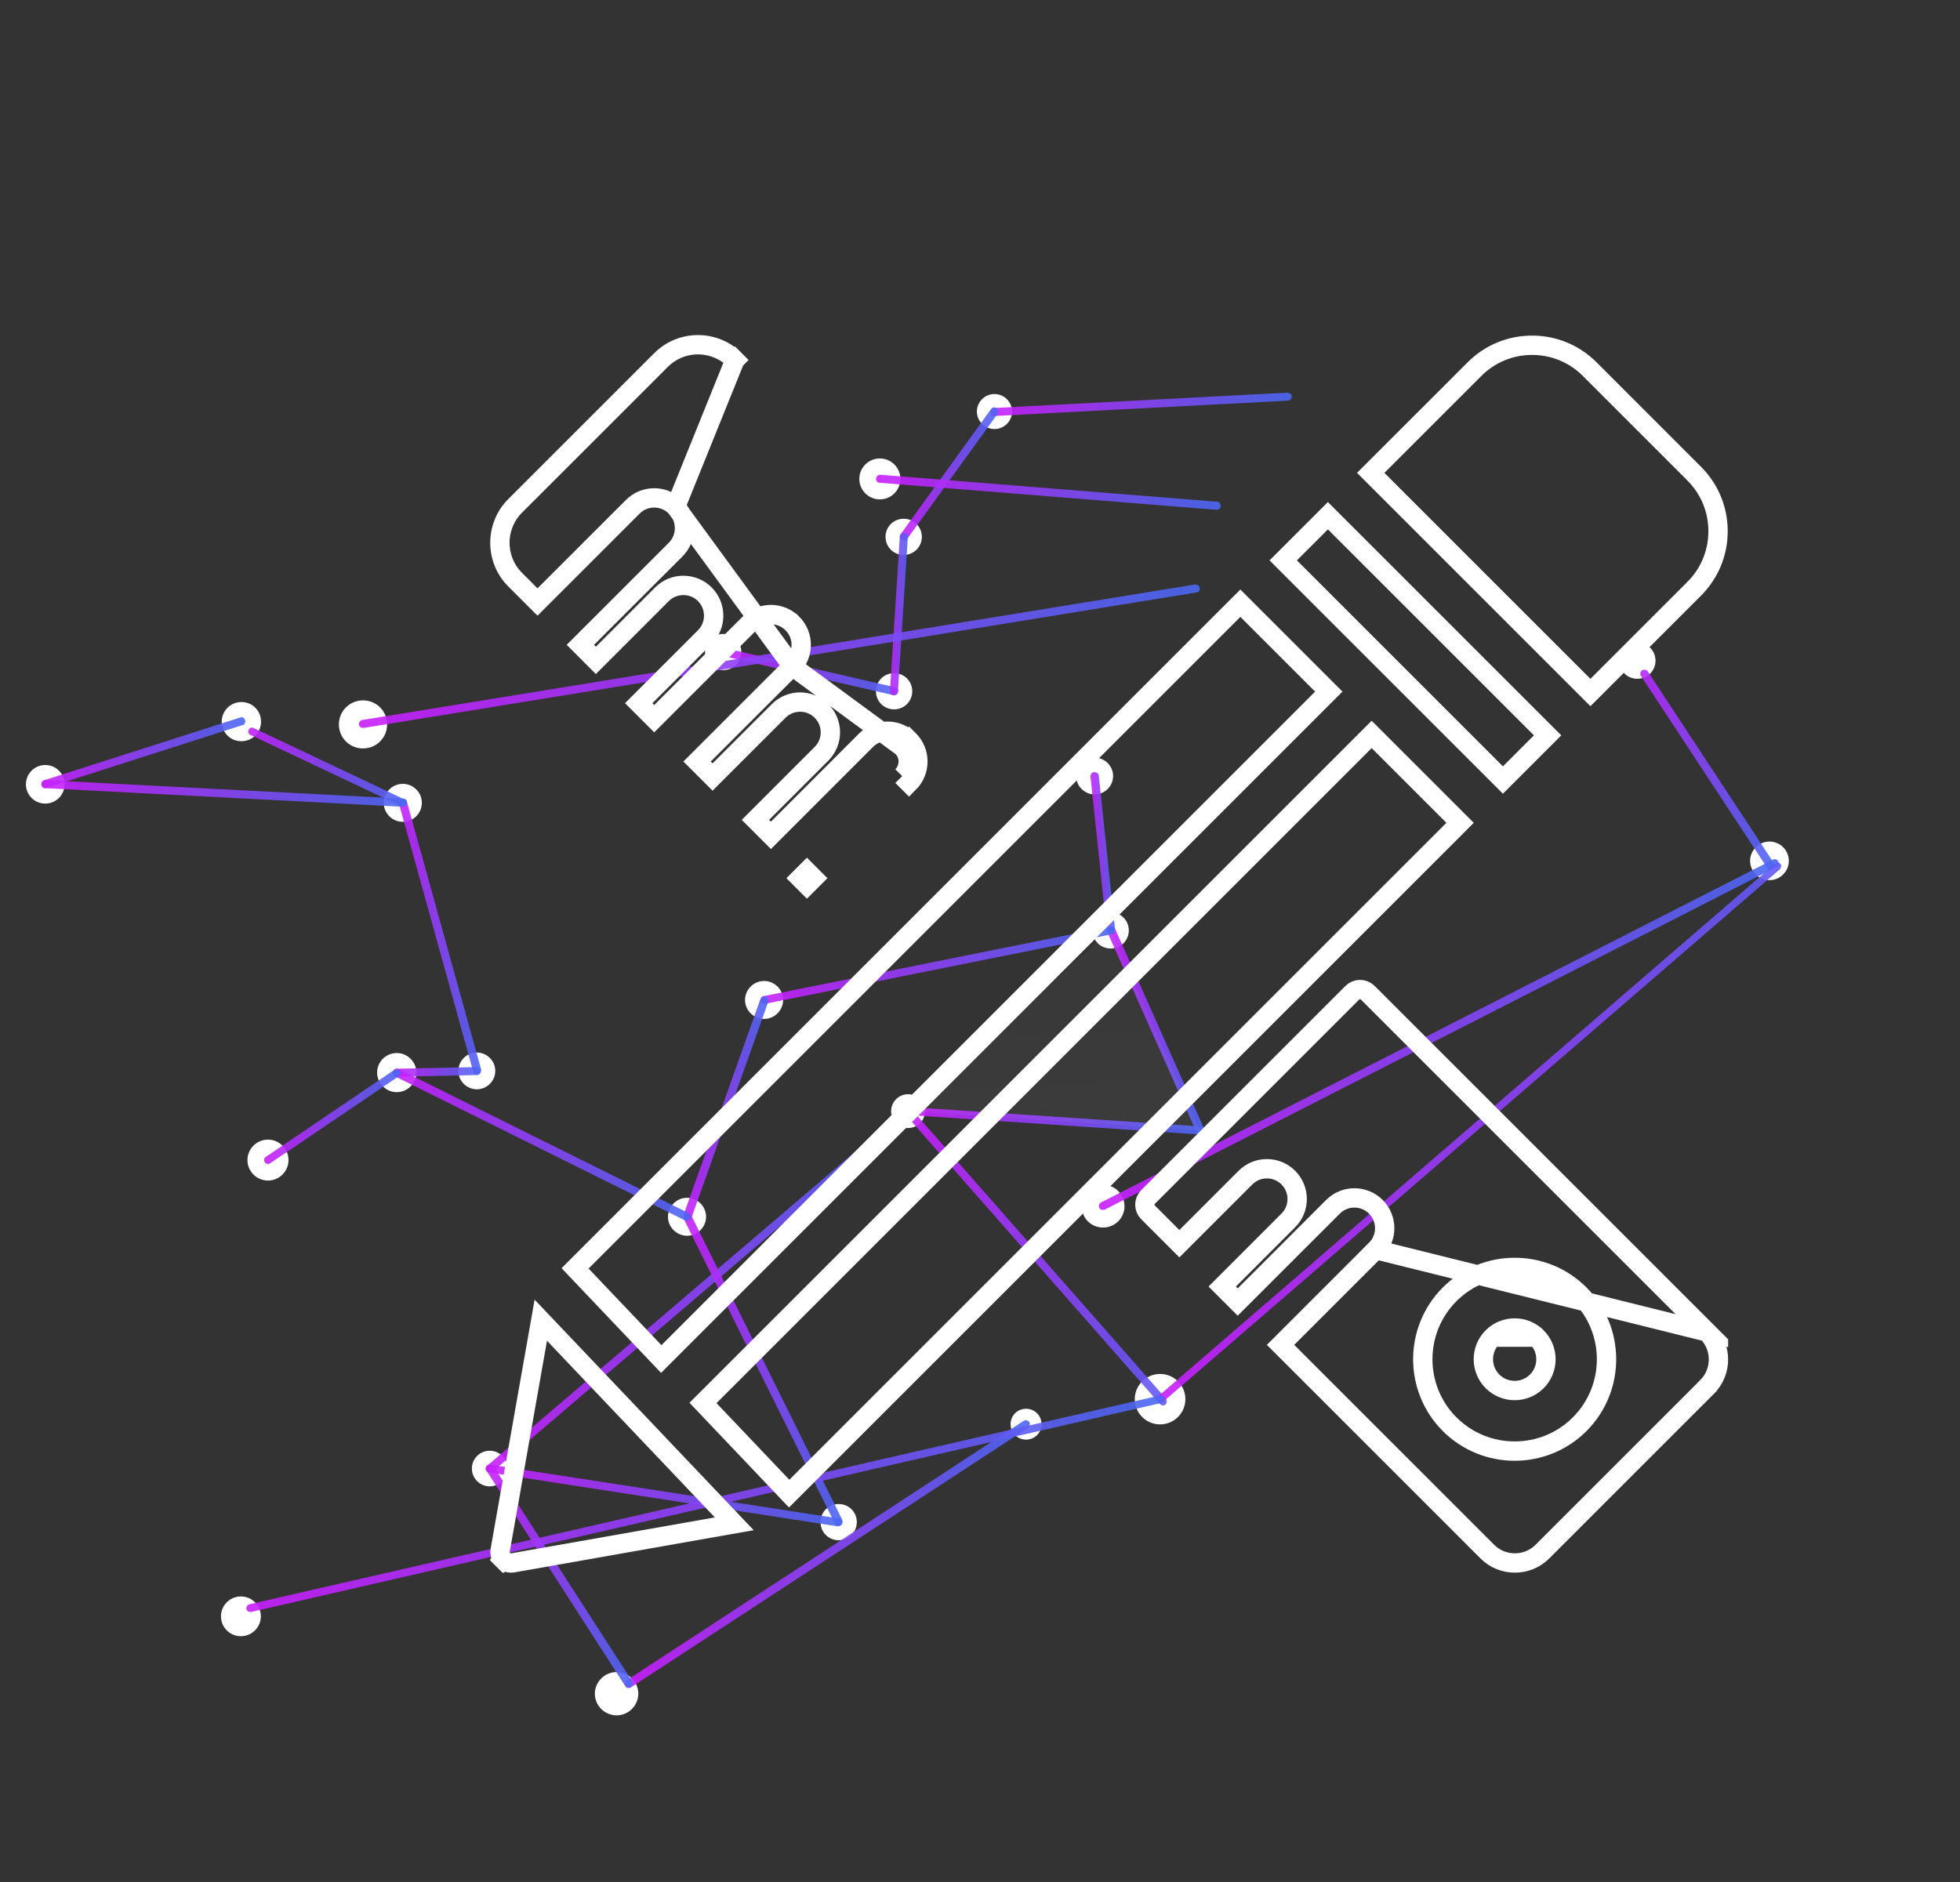 <svg width="152" height="146" viewBox="0 0 152 146" fill="none" xmlns="http://www.w3.org/2000/svg">
<rect x="0" y="0" width="152" height="146" fill="#333333" stroke="none"/>
<g clip-path="url(#clip0_1045_275)">
<path style="mix-blend-mode:color-dodge" d="M78.372 110.513C78.348 109.846 78.859 109.298 79.528 109.274C80.197 109.25 80.747 109.759 80.771 110.426C80.795 111.093 80.284 111.641 79.615 111.666C78.946 111.69 78.396 111.18 78.372 110.513Z" fill="white"/>
<path style="mix-blend-mode:color-dodge" d="M71.739 86.139C71.713 85.415 71.103 84.85 70.376 84.876C69.65 84.902 69.083 85.51 69.109 86.234C69.135 86.958 69.745 87.524 70.471 87.497C71.197 87.471 71.765 86.863 71.739 86.139Z" fill="white"/>
<path style="mix-blend-mode:color-dodge" d="M78.484 31.873C78.457 31.123 77.825 30.538 77.073 30.565C76.322 30.593 75.734 31.222 75.761 31.971C75.789 32.721 76.42 33.306 77.172 33.279C77.923 33.252 78.511 32.622 78.484 31.873Z" fill="white"/>
<path style="mix-blend-mode:color-dodge" d="M39.363 113.86C39.335 113.098 38.693 112.503 37.929 112.53C37.164 112.558 36.567 113.198 36.595 113.96C36.622 114.722 37.264 115.317 38.029 115.29C38.793 115.262 39.391 114.622 39.363 113.86Z" fill="white"/>
<path style="mix-blend-mode:color-dodge" d="M67.931 53.669C67.902 52.888 68.503 52.244 69.287 52.216C70.072 52.187 70.717 52.786 70.745 53.568C70.773 54.349 70.173 54.993 69.389 55.021C68.604 55.05 67.959 54.451 67.931 53.669Z" fill="white"/>
<path style="mix-blend-mode:color-dodge" d="M54.677 50.627C54.648 49.845 55.249 49.201 56.033 49.173C56.818 49.144 57.463 49.743 57.491 50.525C57.52 51.307 56.919 51.95 56.135 51.978C55.35 52.007 54.705 51.408 54.677 50.627Z" fill="white"/>
<path style="mix-blend-mode:color-dodge" d="M68.675 41.693C68.647 40.911 69.247 40.268 70.031 40.239C70.816 40.211 71.461 40.809 71.489 41.591C71.518 42.373 70.917 43.016 70.133 43.045C69.349 43.073 68.703 42.475 68.675 41.693Z" fill="white"/>
<path style="mix-blend-mode:color-dodge" d="M125.57 51.298C125.542 50.517 126.142 49.873 126.927 49.845C127.711 49.816 128.357 50.415 128.385 51.197C128.413 51.978 127.813 52.622 127.028 52.65C126.244 52.679 125.599 52.08 125.57 51.298Z" fill="white"/>
<path style="mix-blend-mode:color-dodge" d="M63.632 118.117C63.604 117.335 64.204 116.691 64.988 116.663C65.773 116.635 66.418 117.233 66.446 118.015C66.475 118.797 65.874 119.44 65.09 119.469C64.305 119.497 63.66 118.899 63.632 118.117Z" fill="white"/>
<path style="mix-blend-mode:color-dodge" d="M84.725 72.22C84.696 71.438 85.297 70.795 86.081 70.767C86.865 70.738 87.511 71.337 87.539 72.118C87.567 72.9 86.967 73.544 86.183 73.572C85.398 73.6 84.753 73.002 84.725 72.22Z" fill="white"/>
<path style="mix-blend-mode:color-dodge" d="M83.46 60.246C83.432 59.464 84.055 58.797 84.839 58.769C85.623 58.74 86.292 59.361 86.321 60.143C86.349 60.925 85.726 61.592 84.942 61.62C84.158 61.648 83.488 61.028 83.46 60.246Z" fill="white"/>
<path style="mix-blend-mode:color-dodge" d="M35.548 83.119C35.52 82.337 36.142 81.67 36.927 81.642C37.711 81.613 38.38 82.234 38.409 83.016C38.437 83.797 37.814 84.465 37.03 84.493C36.245 84.522 35.576 83.901 35.548 83.119Z" fill="white"/>
<path style="mix-blend-mode:color-dodge" d="M32.713 62.22C32.684 61.407 31.999 60.772 31.183 60.802C30.368 60.831 29.731 61.514 29.76 62.327C29.79 63.14 30.474 63.775 31.29 63.745C32.105 63.716 32.742 63.033 32.713 62.22Z" fill="white"/>
<path style="mix-blend-mode:color-dodge" d="M57.779 77.616C57.75 76.811 58.395 76.12 59.202 76.091C60.009 76.062 60.703 76.704 60.732 77.509C60.761 78.314 60.116 79.005 59.309 79.034C58.501 79.064 57.808 78.421 57.779 77.616Z" fill="white"/>
<path style="mix-blend-mode:color-dodge" d="M51.803 94.434C51.774 93.63 52.419 92.939 53.226 92.909C54.034 92.88 54.727 93.523 54.756 94.328C54.785 95.132 54.14 95.824 53.333 95.853C52.526 95.882 51.832 95.239 51.803 94.434Z" fill="white"/>
<path style="mix-blend-mode:color-dodge" d="M5.01 60.782C4.981 59.956 4.285 59.311 3.457 59.341C2.629 59.371 1.981 60.064 2.011 60.89C2.041 61.715 2.737 62.361 3.565 62.331C4.393 62.301 5.04 61.607 5.01 60.782Z" fill="white"/>
<path style="mix-blend-mode:color-dodge" d="M138.724 66.719C138.694 65.893 137.999 65.249 137.171 65.278C136.343 65.308 135.695 66.002 135.725 66.828C135.755 67.653 136.451 68.298 137.279 68.268C138.107 68.238 138.754 67.544 138.724 66.719Z" fill="white"/>
<path style="mix-blend-mode:color-dodge" d="M17.197 56.029C17.167 55.201 17.811 54.487 18.665 54.456C19.518 54.425 20.211 55.068 20.242 55.919C20.273 56.77 19.628 57.461 18.774 57.492C17.921 57.523 17.228 56.88 17.197 56.029Z" fill="white"/>
<path style="mix-blend-mode:color-dodge" d="M29.247 83.254C29.216 82.403 29.884 81.711 30.715 81.681C31.545 81.651 32.262 82.316 32.292 83.144C32.322 83.971 31.655 84.686 30.824 84.716C29.994 84.746 29.277 84.082 29.247 83.254Z" fill="white"/>
<path style="mix-blend-mode:color-dodge" d="M17.137 125.43C17.106 124.579 17.773 123.864 18.627 123.833C19.48 123.802 20.197 124.467 20.228 125.318C20.259 126.169 19.592 126.884 18.738 126.915C17.884 126.946 17.167 126.281 17.137 125.43Z" fill="white"/>
<path style="mix-blend-mode:color-dodge" d="M19.19 90.042C19.158 89.168 19.847 88.43 20.724 88.398C21.601 88.366 22.342 89.053 22.373 89.927C22.405 90.801 21.715 91.54 20.839 91.571C19.962 91.603 19.221 90.916 19.19 90.042Z" fill="white"/>
<path style="mix-blend-mode:color-dodge" d="M66.642 37.206C66.61 36.332 67.3 35.594 68.176 35.562C69.053 35.53 69.794 36.217 69.825 37.091C69.857 37.965 69.168 38.704 68.291 38.735C67.414 38.767 66.673 38.08 66.642 37.206Z" fill="white"/>
<path style="mix-blend-mode:color-dodge" d="M83.882 93.62C83.849 92.7 84.561 91.937 85.484 91.904C86.406 91.87 87.171 92.58 87.204 93.499C87.238 94.419 86.526 95.182 85.603 95.215C84.681 95.249 83.916 94.54 83.882 93.62Z" fill="white"/>
<path style="mix-blend-mode:color-dodge" d="M46.132 131.436C46.098 130.517 46.832 129.73 47.755 129.697C48.678 129.663 49.467 130.395 49.5 131.315C49.533 132.235 48.799 133.021 47.876 133.054C46.954 133.088 46.165 132.356 46.132 131.436Z" fill="white"/>
<path style="mix-blend-mode:color-dodge" d="M26.283 56.258C26.246 55.224 27.046 54.366 28.084 54.328C29.123 54.291 29.983 55.088 30.02 56.123C30.058 57.158 29.257 58.016 28.219 58.053C27.181 58.091 26.321 57.293 26.283 56.258Z" fill="white"/>
<path style="mix-blend-mode:color-dodge" d="M88.004 108.6C87.965 107.519 88.81 106.614 89.895 106.574C90.979 106.535 91.887 107.377 91.926 108.458C91.965 109.539 91.12 110.445 90.036 110.484C88.952 110.523 88.044 109.681 88.004 108.6Z" fill="white"/>
<g style="mix-blend-mode:color-dodge" opacity="0.9">
<path d="M79.872 110.46C79.872 110.46 79.833 110.669 79.743 110.741L48.941 130.875C48.805 130.949 48.619 130.91 48.521 130.775C48.497 130.73 48.471 130.662 48.469 130.616C48.465 130.501 48.508 130.408 48.598 130.335L79.4 110.201C79.536 110.127 79.722 110.166 79.82 110.301C79.844 110.346 79.87 110.414 79.872 110.46Z" fill="url(#paint0_linear_1045_275)"/>
</g>
<g style="mix-blend-mode:color-dodge" opacity="0.9">
<path d="M90.501 108.677C90.501 108.677 90.462 108.862 90.395 108.934C90.261 109.054 90.076 109.038 89.955 108.904L70.177 86.402C70.177 86.402 70.103 86.266 70.101 86.221C70.098 86.129 70.141 86.035 70.208 85.963C70.342 85.843 70.528 85.883 70.648 85.993L90.425 108.495C90.425 108.495 90.477 108.632 90.478 108.678L90.501 108.677Z" fill="url(#paint1_linear_1045_275)"/>
</g>
<g style="mix-blend-mode:color-dodge" opacity="0.9">
<path d="M49.069 130.594C49.069 130.594 49.03 130.803 48.917 130.876C48.827 130.948 48.734 130.929 48.688 130.93C48.642 130.932 48.548 130.889 48.498 130.799L37.73 114.08C37.73 114.08 37.704 114.011 37.702 113.942C37.698 113.827 37.74 113.734 37.83 113.661C37.965 113.564 38.175 113.603 38.272 113.738L49.04 130.434C49.04 130.434 49.089 130.524 49.092 130.593L49.069 130.594Z" fill="url(#paint2_linear_1045_275)"/>
</g>
<g style="mix-blend-mode:color-dodge" opacity="0.9">
<path d="M100.18 30.743C100.186 30.904 100.052 31.047 99.892 31.076L77.135 32.268C76.951 32.274 76.808 32.141 76.802 31.98C76.795 31.796 76.928 31.653 77.09 31.648L99.846 30.456C99.846 30.456 100.032 30.495 100.08 30.54C100.127 30.561 100.176 30.651 100.181 30.766L100.18 30.743Z" fill="url(#paint3_linear_1045_275)"/>
</g>
<g style="mix-blend-mode:color-dodge" opacity="0.9">
<path d="M93.347 87.706C93.353 87.867 93.196 88.011 93.011 87.994L70.388 86.487C70.227 86.493 70.105 86.336 70.1 86.198C70.095 86.06 70.162 85.989 70.207 85.941C70.252 85.916 70.319 85.868 70.435 85.864L93.081 87.37C93.219 87.365 93.34 87.522 93.345 87.66L93.346 87.683L93.347 87.706Z" fill="url(#paint4_linear_1045_275)"/>
</g>
<g style="mix-blend-mode:color-dodge" opacity="0.9">
<path d="M70.725 86.198C70.725 86.198 70.685 86.384 70.618 86.455L38.196 114.155C38.196 114.155 38.013 114.231 37.967 114.232C37.921 114.234 37.828 114.214 37.755 114.125C37.707 114.057 37.681 113.989 37.68 113.943C37.676 113.851 37.719 113.758 37.786 113.686L70.232 85.986C70.344 85.889 70.552 85.905 70.649 86.017C70.72 86.083 70.723 86.152 70.725 86.221L70.725 86.198Z" fill="url(#paint5_linear_1045_275)"/>
</g>
<g style="mix-blend-mode:color-dodge" opacity="0.9">
<path d="M93.369 87.682C93.374 87.82 93.308 87.915 93.195 87.988C93.082 88.038 93.011 87.995 92.965 87.996C92.919 87.998 92.847 87.931 92.797 87.841L85.884 72.318C85.884 72.318 85.881 72.249 85.879 72.203C85.874 72.065 85.939 71.947 86.053 71.897C86.212 71.822 86.399 71.885 86.474 72.043L93.388 87.566C93.388 87.566 93.391 87.635 93.392 87.681L93.369 87.682Z" fill="url(#paint6_linear_1045_275)"/>
</g>
<g style="mix-blend-mode:color-dodge" opacity="0.9">
<path d="M77.423 31.911C77.423 31.911 77.427 32.026 77.361 32.098L70.343 41.815C70.233 41.958 70.049 41.987 69.907 41.877C69.835 41.811 69.785 41.721 69.782 41.629C69.781 41.583 69.778 41.514 69.845 41.442L76.862 31.724C76.972 31.582 77.156 31.552 77.299 31.662C77.37 31.729 77.42 31.819 77.423 31.911Z" fill="url(#paint7_linear_1045_275)"/>
</g>
<g style="mix-blend-mode:color-dodge" opacity="0.9">
<path d="M65.319 118.125C65.302 118.287 65.144 118.408 64.959 118.392L37.92 114.212C37.781 114.194 37.66 114.06 37.655 113.922C37.672 113.76 37.739 113.689 37.785 113.664C37.83 113.639 37.897 113.591 38.014 113.61L65.076 117.789C65.215 117.807 65.312 117.941 65.317 118.079L65.319 118.125Z" fill="url(#paint8_linear_1045_275)"/>
</g>
<g style="mix-blend-mode:color-dodge" opacity="0.9">
<path d="M69.637 53.608C69.637 53.608 69.639 53.654 69.641 53.7C69.622 53.816 69.531 53.865 69.509 53.889C69.464 53.914 69.373 53.963 69.279 53.921L56.048 50.876C55.931 50.834 55.835 50.723 55.83 50.585C55.869 50.399 55.936 50.328 55.981 50.303C56.027 50.278 56.117 50.229 56.211 50.272L69.442 53.316C69.582 53.357 69.678 53.469 69.683 53.607L69.637 53.608Z" fill="url(#paint9_linear_1045_275)"/>
</g>
<g style="mix-blend-mode:color-dodge" opacity="0.9">
<path d="M69.638 53.631C69.644 53.792 69.487 53.913 69.302 53.92C69.141 53.925 69.02 53.769 69.015 53.631L69.782 41.629C69.776 41.468 69.933 41.347 70.118 41.341C70.279 41.335 70.4 41.492 70.405 41.63L69.638 53.631Z" fill="url(#paint10_linear_1045_275)"/>
</g>
<g style="mix-blend-mode:color-dodge" opacity="0.9">
<path d="M86.454 72.135C86.46 72.296 86.35 72.438 86.188 72.444C86.027 72.45 85.861 72.341 85.832 72.18L84.568 60.229C84.562 60.045 84.695 59.902 84.857 59.896C84.972 59.892 85.043 59.936 85.09 59.957C85.137 59.978 85.185 60.046 85.213 60.16L86.477 72.134L86.454 72.135Z" fill="url(#paint11_linear_1045_275)"/>
</g>
<g style="mix-blend-mode:color-dodge" opacity="0.9">
<path d="M65.338 118.031C65.343 118.146 65.277 118.263 65.164 118.313C65.073 118.363 64.98 118.343 64.933 118.322C64.887 118.323 64.792 118.258 64.743 118.167L53.007 94.506C53.007 94.506 53.004 94.437 53.004 94.414C52.999 94.299 53.064 94.182 53.178 94.131C53.337 94.057 53.524 94.119 53.598 94.254L65.334 117.916C65.334 117.916 65.337 117.985 65.338 118.031Z" fill="url(#paint12_linear_1045_275)"/>
</g>
<g style="mix-blend-mode:color-dodge" opacity="0.9">
<path d="M137.624 67.153C137.629 67.268 137.564 67.385 137.45 67.436C137.359 67.485 137.266 67.465 137.219 67.444C137.173 67.446 137.078 67.38 137.029 67.29L127.207 52.352C127.207 52.352 127.205 52.283 127.204 52.26C127.2 52.145 127.265 52.028 127.379 51.978C127.538 51.903 127.725 51.965 127.799 52.101L137.62 67.038C137.62 67.038 137.623 67.107 137.624 67.153Z" fill="url(#paint13_linear_1045_275)"/>
</g>
<g style="mix-blend-mode:color-dodge" opacity="0.9">
<path d="M86.455 72.159C86.461 72.32 86.349 72.439 86.212 72.467L59.334 77.861C59.196 77.865 59.031 77.779 58.979 77.62C58.972 77.413 59.083 77.294 59.22 77.266L86.075 71.873C86.075 71.873 86.26 71.89 86.307 71.911C86.354 71.932 86.426 71.999 86.43 72.114L86.432 72.16L86.455 72.159Z" fill="url(#paint14_linear_1045_275)"/>
</g>
<g style="mix-blend-mode:color-dodge" opacity="0.9">
<path d="M37.301 83.056C37.306 83.194 37.218 83.335 37.081 83.363C36.966 83.39 36.896 83.37 36.849 83.325C36.801 83.304 36.73 83.237 36.703 83.146C36.703 83.146 30.939 62.355 30.938 62.331C30.931 62.148 31.019 62.029 31.156 61.978C31.316 61.926 31.504 62.012 31.557 62.194L37.321 82.986L37.324 83.055L37.301 83.056Z" fill="url(#paint15_linear_1045_275)"/>
</g>
<g style="mix-blend-mode:color-dodge" opacity="0.9">
<path d="M59.579 77.575C59.579 77.575 59.581 77.644 59.583 77.69L53.608 94.508C53.544 94.649 53.385 94.724 53.222 94.683C53.082 94.642 53.008 94.507 53.003 94.392C53.002 94.346 53.001 94.323 52.999 94.277L58.975 77.481C58.975 77.481 59.084 77.316 59.13 77.292C59.176 77.29 59.267 77.241 59.361 77.283C59.477 77.325 59.574 77.437 59.579 77.575Z" fill="url(#paint16_linear_1045_275)"/>
</g>
<g style="mix-blend-mode:color-dodge" opacity="0.9">
<path d="M31.537 62.286C31.543 62.447 31.387 62.591 31.201 62.575L3.499 61.136C3.338 61.142 3.217 61.008 3.211 60.847C3.204 60.64 3.361 60.519 3.546 60.512L31.271 61.95C31.433 61.944 31.553 62.078 31.559 62.239L31.559 62.262L31.537 62.286Z" fill="url(#paint17_linear_1045_275)"/>
</g>
<g style="mix-blend-mode:color-dodge" opacity="0.9">
<path d="M37.278 83.056C37.283 83.217 37.15 83.36 36.989 83.388L30.78 83.521C30.642 83.526 30.498 83.393 30.493 83.232C30.486 83.048 30.619 82.905 30.781 82.899L36.99 82.767C37.128 82.762 37.272 82.895 37.278 83.056Z" fill="url(#paint18_linear_1045_275)"/>
</g>
<g style="mix-blend-mode:color-dodge" opacity="0.9">
<path d="M31.538 62.31C31.538 62.31 31.452 62.497 31.43 62.521C31.384 62.546 31.317 62.594 31.201 62.575L19.511 57.044C19.372 57.026 19.252 56.892 19.247 56.754C19.262 56.546 19.419 56.403 19.605 56.442L31.294 61.973C31.434 61.991 31.554 62.125 31.559 62.263L31.561 62.309L31.538 62.31Z" fill="url(#paint19_linear_1045_275)"/>
</g>
<g style="mix-blend-mode:color-dodge" opacity="0.9">
<path d="M53.58 94.372C53.58 94.372 53.583 94.464 53.539 94.511C53.475 94.675 53.269 94.728 53.128 94.665L30.618 83.482C30.5 83.417 30.449 83.304 30.446 83.212C30.444 83.166 30.443 83.12 30.487 83.072C30.53 82.978 30.621 82.929 30.666 82.904C30.712 82.903 30.804 82.876 30.898 82.919L53.408 94.102C53.408 94.102 53.576 94.28 53.58 94.372Z" fill="url(#paint20_linear_1045_275)"/>
</g>
<g style="mix-blend-mode:color-dodge" opacity="0.9">
<path d="M19.02 55.963C19.027 56.147 18.869 56.268 18.708 56.273L3.523 61.136C3.361 61.142 3.218 61.008 3.211 60.825C3.204 60.641 3.361 60.497 3.522 60.491L18.708 55.629C18.869 55.623 19.012 55.756 19.019 55.94L19.02 55.963Z" fill="url(#paint21_linear_1045_275)"/>
</g>
<g style="mix-blend-mode:color-dodge" opacity="0.9">
<path d="M94.667 39.255C94.672 39.416 94.516 39.559 94.331 39.543L68.222 37.448C68.06 37.454 67.939 37.297 67.934 37.159C67.927 36.952 68.107 36.83 68.268 36.825L94.4 38.919C94.539 38.914 94.66 39.071 94.665 39.209L94.666 39.232L94.667 39.255Z" fill="url(#paint22_linear_1045_275)"/>
</g>
<g style="mix-blend-mode:color-dodge" opacity="0.9">
<path d="M31.07 83.212C31.07 83.212 31.031 83.42 30.94 83.47L20.952 90.232C20.817 90.329 20.631 90.29 20.533 90.155C20.509 90.11 20.483 90.042 20.481 89.996C20.477 89.881 20.52 89.787 20.611 89.738L30.599 82.975C30.735 82.901 30.92 82.918 31.018 83.075C31.043 83.12 31.069 83.189 31.07 83.235L31.07 83.212Z" fill="url(#paint23_linear_1045_275)"/>
</g>
<g style="mix-blend-mode:color-dodge" opacity="0.9">
<path d="M137.964 66.956C137.964 66.956 137.926 67.187 137.789 67.238L85.668 93.831C85.668 93.831 85.485 93.861 85.438 93.84C85.392 93.841 85.297 93.776 85.247 93.685C85.246 93.639 85.221 93.594 85.219 93.548C85.215 93.433 85.28 93.316 85.394 93.266L137.514 66.672C137.65 66.599 137.837 66.661 137.913 66.819C137.914 66.865 137.939 66.91 137.941 66.956L137.964 66.956Z" fill="url(#paint24_linear_1045_275)"/>
</g>
<g style="mix-blend-mode:color-dodge" opacity="0.9">
<path d="M93.05 45.646C93.055 45.807 92.945 45.949 92.784 45.955L28.185 56.466C28.023 56.472 27.859 56.386 27.829 56.203C27.822 56.019 27.933 55.876 28.093 55.848L92.669 45.337C92.669 45.337 92.854 45.353 92.902 45.398C92.949 45.419 93.021 45.486 93.025 45.6L93.026 45.647L93.05 45.646Z" fill="url(#paint25_linear_1045_275)"/>
</g>
<g style="mix-blend-mode:color-dodge" opacity="0.9">
<path d="M138.137 67.197C138.137 67.197 138.076 67.452 137.94 67.503L90.091 108.824C89.931 108.876 89.767 108.79 89.715 108.631L89.713 108.585C89.706 108.401 89.772 108.283 89.908 108.232L137.757 66.911C137.893 66.86 138.081 66.945 138.133 67.105L138.137 67.197Z" fill="url(#paint26_linear_1045_275)"/>
</g>
<g style="mix-blend-mode:color-dodge" opacity="0.9">
<path d="M90.288 108.517C90.293 108.655 90.183 108.797 90.045 108.825L19.485 125.032C19.325 125.061 19.137 124.976 19.107 124.792C19.099 124.585 19.211 124.466 19.348 124.438L89.909 108.254C89.909 108.254 90.117 108.246 90.141 108.292C90.189 108.313 90.26 108.379 90.287 108.494L90.29 108.563L90.288 108.517Z" fill="url(#paint27_linear_1045_275)"/>
</g>
<path d="M70.424 86.185L93.07 87.692L86.133 72.169L70.424 86.185Z" fill="url(#paint28_linear_1045_275)" fill-opacity="0.04"/>
</g>
<g clip-path="url(#clip1_1045_275)">
<path d="M99.515 43.466L102.979 40.002L120.017 57.039L116.553 60.504L99.515 43.466Z" stroke="white" stroke-width="1.5"/>
<path d="M131.384 45.671L131.384 45.672L123.339 53.716L106.301 36.678L114.347 28.634L114.347 28.633C115.541 27.438 117.126 26.781 118.815 26.781C120.505 26.781 122.09 27.438 123.284 28.633L123.284 28.633L131.384 36.735L131.384 36.735C132.579 37.929 133.236 39.514 133.236 41.204C133.236 42.891 132.579 44.478 131.384 45.671Z" stroke="white" stroke-width="1.5"/>
<path d="M41.94 102.404L56.943 118.196L39.78 121.225C39.779 121.226 39.779 121.226 39.778 121.226C39.727 121.234 39.677 121.239 39.628 121.239C39.404 121.239 39.189 121.151 39.027 120.99L38.497 121.52L39.027 120.99C38.833 120.795 38.744 120.515 38.792 120.241L38.792 120.241L41.94 102.404Z" stroke="white" stroke-width="1.5"/>
<path d="M44.598 98.382L96.191 46.789L103.049 53.647L51.28 105.416L44.598 98.382Z" stroke="white" stroke-width="1.5"/>
<path d="M106.373 56.967L113.23 63.825L61.2 115.856L54.518 108.822L106.373 56.967Z" stroke="white" stroke-width="1.5"/>
<path d="M52.396 39.306L52.398 39.308C53.313 40.226 53.314 41.713 52.397 42.63L45.008 50.019L46.21 51.222L51.336 46.095C52.253 45.178 53.74 45.179 54.658 46.094L54.66 46.096C55.575 47.014 55.576 48.501 54.659 49.418L49.532 54.544L50.735 55.746L58.124 48.357C59.041 47.44 60.529 47.441 61.446 48.357L61.447 48.357C62.365 49.275 62.366 50.763 61.447 51.68L52.396 39.306ZM52.396 39.306C51.478 38.391 49.991 38.39 49.074 39.307C49.074 39.307 49.074 39.307 49.074 39.307L41.684 46.696L39.952 44.964C38.373 43.385 38.373 40.816 39.952 39.237C39.952 39.237 39.952 39.237 39.952 39.237L51.266 27.924L51.266 27.924C52.843 26.346 55.412 26.345 56.993 27.924M52.396 39.306L56.993 27.925M70.496 57.408C69.579 56.488 68.091 56.489 67.173 57.407L67.173 57.407L59.785 64.796L58.583 63.594L63.709 58.468C63.709 58.468 63.709 58.468 63.709 58.468C64.627 57.55 64.628 56.062 63.708 55.145C62.79 54.227 61.305 54.227 60.386 55.145C60.386 55.145 60.386 55.145 60.386 55.145L55.26 60.27L54.058 59.069L61.446 51.681L69.965 57.938M70.496 57.408L69.965 57.938M70.496 57.408C70.496 57.408 70.495 57.407 70.495 57.407L69.965 57.938M70.496 57.408C71.415 58.325 71.413 59.813 70.496 60.73L69.965 60.2M69.965 57.938C70.591 58.562 70.591 59.574 69.965 60.2M69.965 60.2L70.495 60.73L69.965 60.2ZM56.993 27.925L57.523 27.394L56.993 27.924M56.993 27.925C56.993 27.925 56.993 27.924 56.993 27.924M56.993 27.925L56.993 27.924M62.578 67.589L62.048 68.119L62.578 68.649L63.108 68.119L62.578 67.589Z" stroke="white" stroke-width="1.5"/>
<path d="M115.746 103.716L115.746 103.716C114.8 104.661 114.799 106.203 115.746 107.151C116.694 108.095 118.236 108.094 119.18 107.151C120.126 106.204 120.126 104.663 119.18 103.716C119.18 103.716 119.18 103.716 119.179 103.716M115.746 103.716L119.179 103.716M115.746 103.716C116.218 103.244 116.838 103.008 117.464 103.008C118.088 103.008 118.707 103.244 119.179 103.716M115.746 103.716L119.179 103.716" stroke="white" stroke-width="1.5"/>
<path d="M132.385 103.315L132.385 103.315L106.073 77.005L106.073 77.005C105.74 76.673 105.204 76.673 104.871 77.005L104.871 77.005L89.035 92.842C89.035 92.842 89.035 92.842 89.035 92.842C88.702 93.175 88.702 93.711 89.035 94.043L89.035 94.043L91.461 96.471L96.586 91.344L96.586 91.344C97.504 90.426 98.99 90.426 99.909 91.344C100.827 92.263 100.827 93.749 99.909 94.667C99.909 94.667 99.909 94.667 99.908 94.667L94.784 99.794L95.985 100.995L103.374 93.607C104.292 92.688 105.778 92.688 106.697 93.607L106.697 93.607C107.614 94.525 107.615 96.012 106.697 96.929L132.385 103.315ZM132.385 103.315C133.562 104.49 133.562 106.407 132.385 107.582L132.385 107.583L119.612 120.355C119.025 120.943 118.254 121.236 117.479 121.236C116.703 121.236 115.931 120.943 115.344 120.355C115.344 120.355 115.344 120.355 115.344 120.355L99.308 104.318L106.696 96.93L132.385 103.315ZM112.422 110.474L112.423 110.474C113.814 111.864 115.641 112.557 117.464 112.557C119.285 112.557 121.114 111.864 122.503 110.473C125.282 107.694 125.282 103.174 122.503 100.393C119.725 97.614 115.203 97.618 112.423 100.393L112.422 100.394C109.645 103.174 109.645 107.694 112.422 110.474Z" stroke="white" stroke-width="1.5"/>
</g>
<defs>
<linearGradient id="paint0_linear_1045_275" x1="48.126" y1="121.119" x2="80.215" y2="119.958" gradientUnits="userSpaceOnUse">
<stop stop-color="#C91EFE"/>
<stop offset="1" stop-color="#4A68F2"/>
</linearGradient>
<linearGradient id="paint1_linear_1045_275" x1="70.636" y1="100.999" x2="94.19" y2="100.147" gradientUnits="userSpaceOnUse">
<stop stop-color="#C91EFE"/>
<stop offset="1" stop-color="#4A68F2"/>
</linearGradient>
<linearGradient id="paint2_linear_1045_275" x1="38.01" y1="122.464" x2="48.783" y2="122.074" gradientUnits="userSpaceOnUse">
<stop stop-color="#C91EFE"/>
<stop offset="1" stop-color="#4A68F2"/>
</linearGradient>
<linearGradient id="paint3_linear_1045_275" x1="76.795" y1="31.785" x2="100.187" y2="30.939" gradientUnits="userSpaceOnUse">
<stop stop-color="#C91EFE"/>
<stop offset="1" stop-color="#4A68F2"/>
</linearGradient>
<linearGradient id="paint4_linear_1045_275" x1="70.142" y1="87.349" x2="93.304" y2="86.511" gradientUnits="userSpaceOnUse">
<stop stop-color="#C91EFE"/>
<stop offset="1" stop-color="#4A68F2"/>
</linearGradient>
<linearGradient id="paint5_linear_1045_275" x1="37.2" y1="100.692" x2="71.204" y2="99.462" gradientUnits="userSpaceOnUse">
<stop stop-color="#C91EFE"/>
<stop offset="1" stop-color="#4A68F2"/>
</linearGradient>
<linearGradient id="paint6_linear_1045_275" x1="86.164" y1="80.065" x2="93.108" y2="79.813" gradientUnits="userSpaceOnUse">
<stop stop-color="#C91EFE"/>
<stop offset="1" stop-color="#4A68F2"/>
</linearGradient>
<linearGradient id="paint7_linear_1045_275" x1="69.612" y1="36.914" x2="77.594" y2="36.625" gradientUnits="userSpaceOnUse">
<stop stop-color="#C91EFE"/>
<stop offset="1" stop-color="#4A68F2"/>
</linearGradient>
<linearGradient id="paint8_linear_1045_275" x1="37.748" y1="116.496" x2="65.224" y2="115.502" gradientUnits="userSpaceOnUse">
<stop stop-color="#C91EFE"/>
<stop offset="1" stop-color="#4A68F2"/>
</linearGradient>
<linearGradient id="paint9_linear_1045_275" x1="55.894" y1="52.344" x2="69.62" y2="51.847" gradientUnits="userSpaceOnUse">
<stop stop-color="#C91EFE"/>
<stop offset="1" stop-color="#4A68F2"/>
</linearGradient>
<linearGradient id="paint10_linear_1045_275" x1="68.799" y1="47.663" x2="70.621" y2="47.597" gradientUnits="userSpaceOnUse">
<stop stop-color="#C91EFE"/>
<stop offset="1" stop-color="#4A68F2"/>
</linearGradient>
<linearGradient id="paint11_linear_1045_275" x1="84.784" y1="66.197" x2="86.261" y2="66.143" gradientUnits="userSpaceOnUse">
<stop stop-color="#C91EFE"/>
<stop offset="1" stop-color="#4A68F2"/>
</linearGradient>
<linearGradient id="paint12_linear_1045_275" x1="53.438" y1="106.43" x2="64.904" y2="106.015" gradientUnits="userSpaceOnUse">
<stop stop-color="#C91EFE"/>
<stop offset="1" stop-color="#4A68F2"/>
</linearGradient>
<linearGradient id="paint13_linear_1045_275" x1="125.724" y1="55.552" x2="137.19" y2="55.137" gradientUnits="userSpaceOnUse">
<stop stop-color="#C91EFE"/>
<stop offset="1" stop-color="#4A68F2"/>
</linearGradient>
<linearGradient id="paint14_linear_1045_275" x1="58.898" y1="75.366" x2="86.535" y2="74.367" gradientUnits="userSpaceOnUse">
<stop stop-color="#C91EFE"/>
<stop offset="1" stop-color="#4A68F2"/>
</linearGradient>
<linearGradient id="paint15_linear_1045_275" x1="31.316" y1="72.771" x2="36.944" y2="72.567" gradientUnits="userSpaceOnUse">
<stop stop-color="#C91EFE"/>
<stop offset="1" stop-color="#4A68F2"/>
</linearGradient>
<linearGradient id="paint16_linear_1045_275" x1="52.704" y1="86.11" x2="59.878" y2="85.85" gradientUnits="userSpaceOnUse">
<stop stop-color="#C91EFE"/>
<stop offset="1" stop-color="#4A68F2"/>
</linearGradient>
<linearGradient id="paint17_linear_1045_275" x1="3.255" y1="62.055" x2="31.515" y2="61.033" gradientUnits="userSpaceOnUse">
<stop stop-color="#C91EFE"/>
<stop offset="1" stop-color="#4A68F2"/>
</linearGradient>
<linearGradient id="paint18_linear_1045_275" x1="30.494" y1="83.267" x2="37.276" y2="83.021" gradientUnits="userSpaceOnUse">
<stop stop-color="#C91EFE"/>
<stop offset="1" stop-color="#4A68F2"/>
</linearGradient>
<linearGradient id="paint19_linear_1045_275" x1="18.628" y1="61.751" x2="31.524" y2="61.284" gradientUnits="userSpaceOnUse">
<stop stop-color="#C91EFE"/>
<stop offset="1" stop-color="#4A68F2"/>
</linearGradient>
<linearGradient id="paint20_linear_1045_275" x1="30.663" y1="89.204" x2="53.363" y2="88.382" gradientUnits="userSpaceOnUse">
<stop stop-color="#C91EFE"/>
<stop offset="1" stop-color="#4A68F2"/>
</linearGradient>
<linearGradient id="paint21_linear_1045_275" x1="3.22" y1="61.066" x2="19.184" y2="60.489" gradientUnits="userSpaceOnUse">
<stop stop-color="#C91EFE"/>
<stop offset="1" stop-color="#4A68F2"/>
</linearGradient>
<linearGradient id="paint22_linear_1045_275" x1="67.989" y1="38.667" x2="94.611" y2="37.704" gradientUnits="userSpaceOnUse">
<stop stop-color="#C91EFE"/>
<stop offset="1" stop-color="#4A68F2"/>
</linearGradient>
<linearGradient id="paint23_linear_1045_275" x1="20.366" y1="86.805" x2="31.185" y2="86.414" gradientUnits="userSpaceOnUse">
<stop stop-color="#C91EFE"/>
<stop offset="1" stop-color="#4A68F2"/>
</linearGradient>
<linearGradient id="paint24_linear_1045_275" x1="84.773" y1="81.214" x2="138.409" y2="79.274" gradientUnits="userSpaceOnUse">
<stop stop-color="#C91EFE"/>
<stop offset="1" stop-color="#4A68F2"/>
</linearGradient>
<linearGradient id="paint25_linear_1045_275" x1="27.68" y1="52.086" x2="93.197" y2="49.716" gradientUnits="userSpaceOnUse">
<stop stop-color="#C91EFE"/>
<stop offset="1" stop-color="#4A68F2"/>
</linearGradient>
<linearGradient id="paint26_linear_1045_275" x1="89.386" y1="99.547" x2="149.62" y2="97.368" gradientUnits="userSpaceOnUse">
<stop stop-color="#C91EFE"/>
<stop offset="1" stop-color="#4A68F2"/>
</linearGradient>
<linearGradient id="paint27_linear_1045_275" x1="18.859" y1="117.941" x2="90.535" y2="115.348" gradientUnits="userSpaceOnUse">
<stop stop-color="#C91EFE"/>
<stop offset="1" stop-color="#4A68F2"/>
</linearGradient>
<linearGradient id="paint28_linear_1045_275" x1="81.789" y1="88.1" x2="81.219" y2="72.347" gradientUnits="userSpaceOnUse">
<stop offset="0.07" stop-color="white"/>
<stop offset="0.56" stop-color="#EBCFCF"/>
</linearGradient>
<clipPath id="clip0_1045_275">
<rect width="140.601" height="146.193" fill="white" transform="translate(5.083 145.795) rotate(-92.072)"/>
</clipPath>
<clipPath id="clip1_1045_275">
<rect width="96" height="96" fill="white" transform="translate(38.018 25.99)"/>
</clipPath>
</defs>
</svg>
